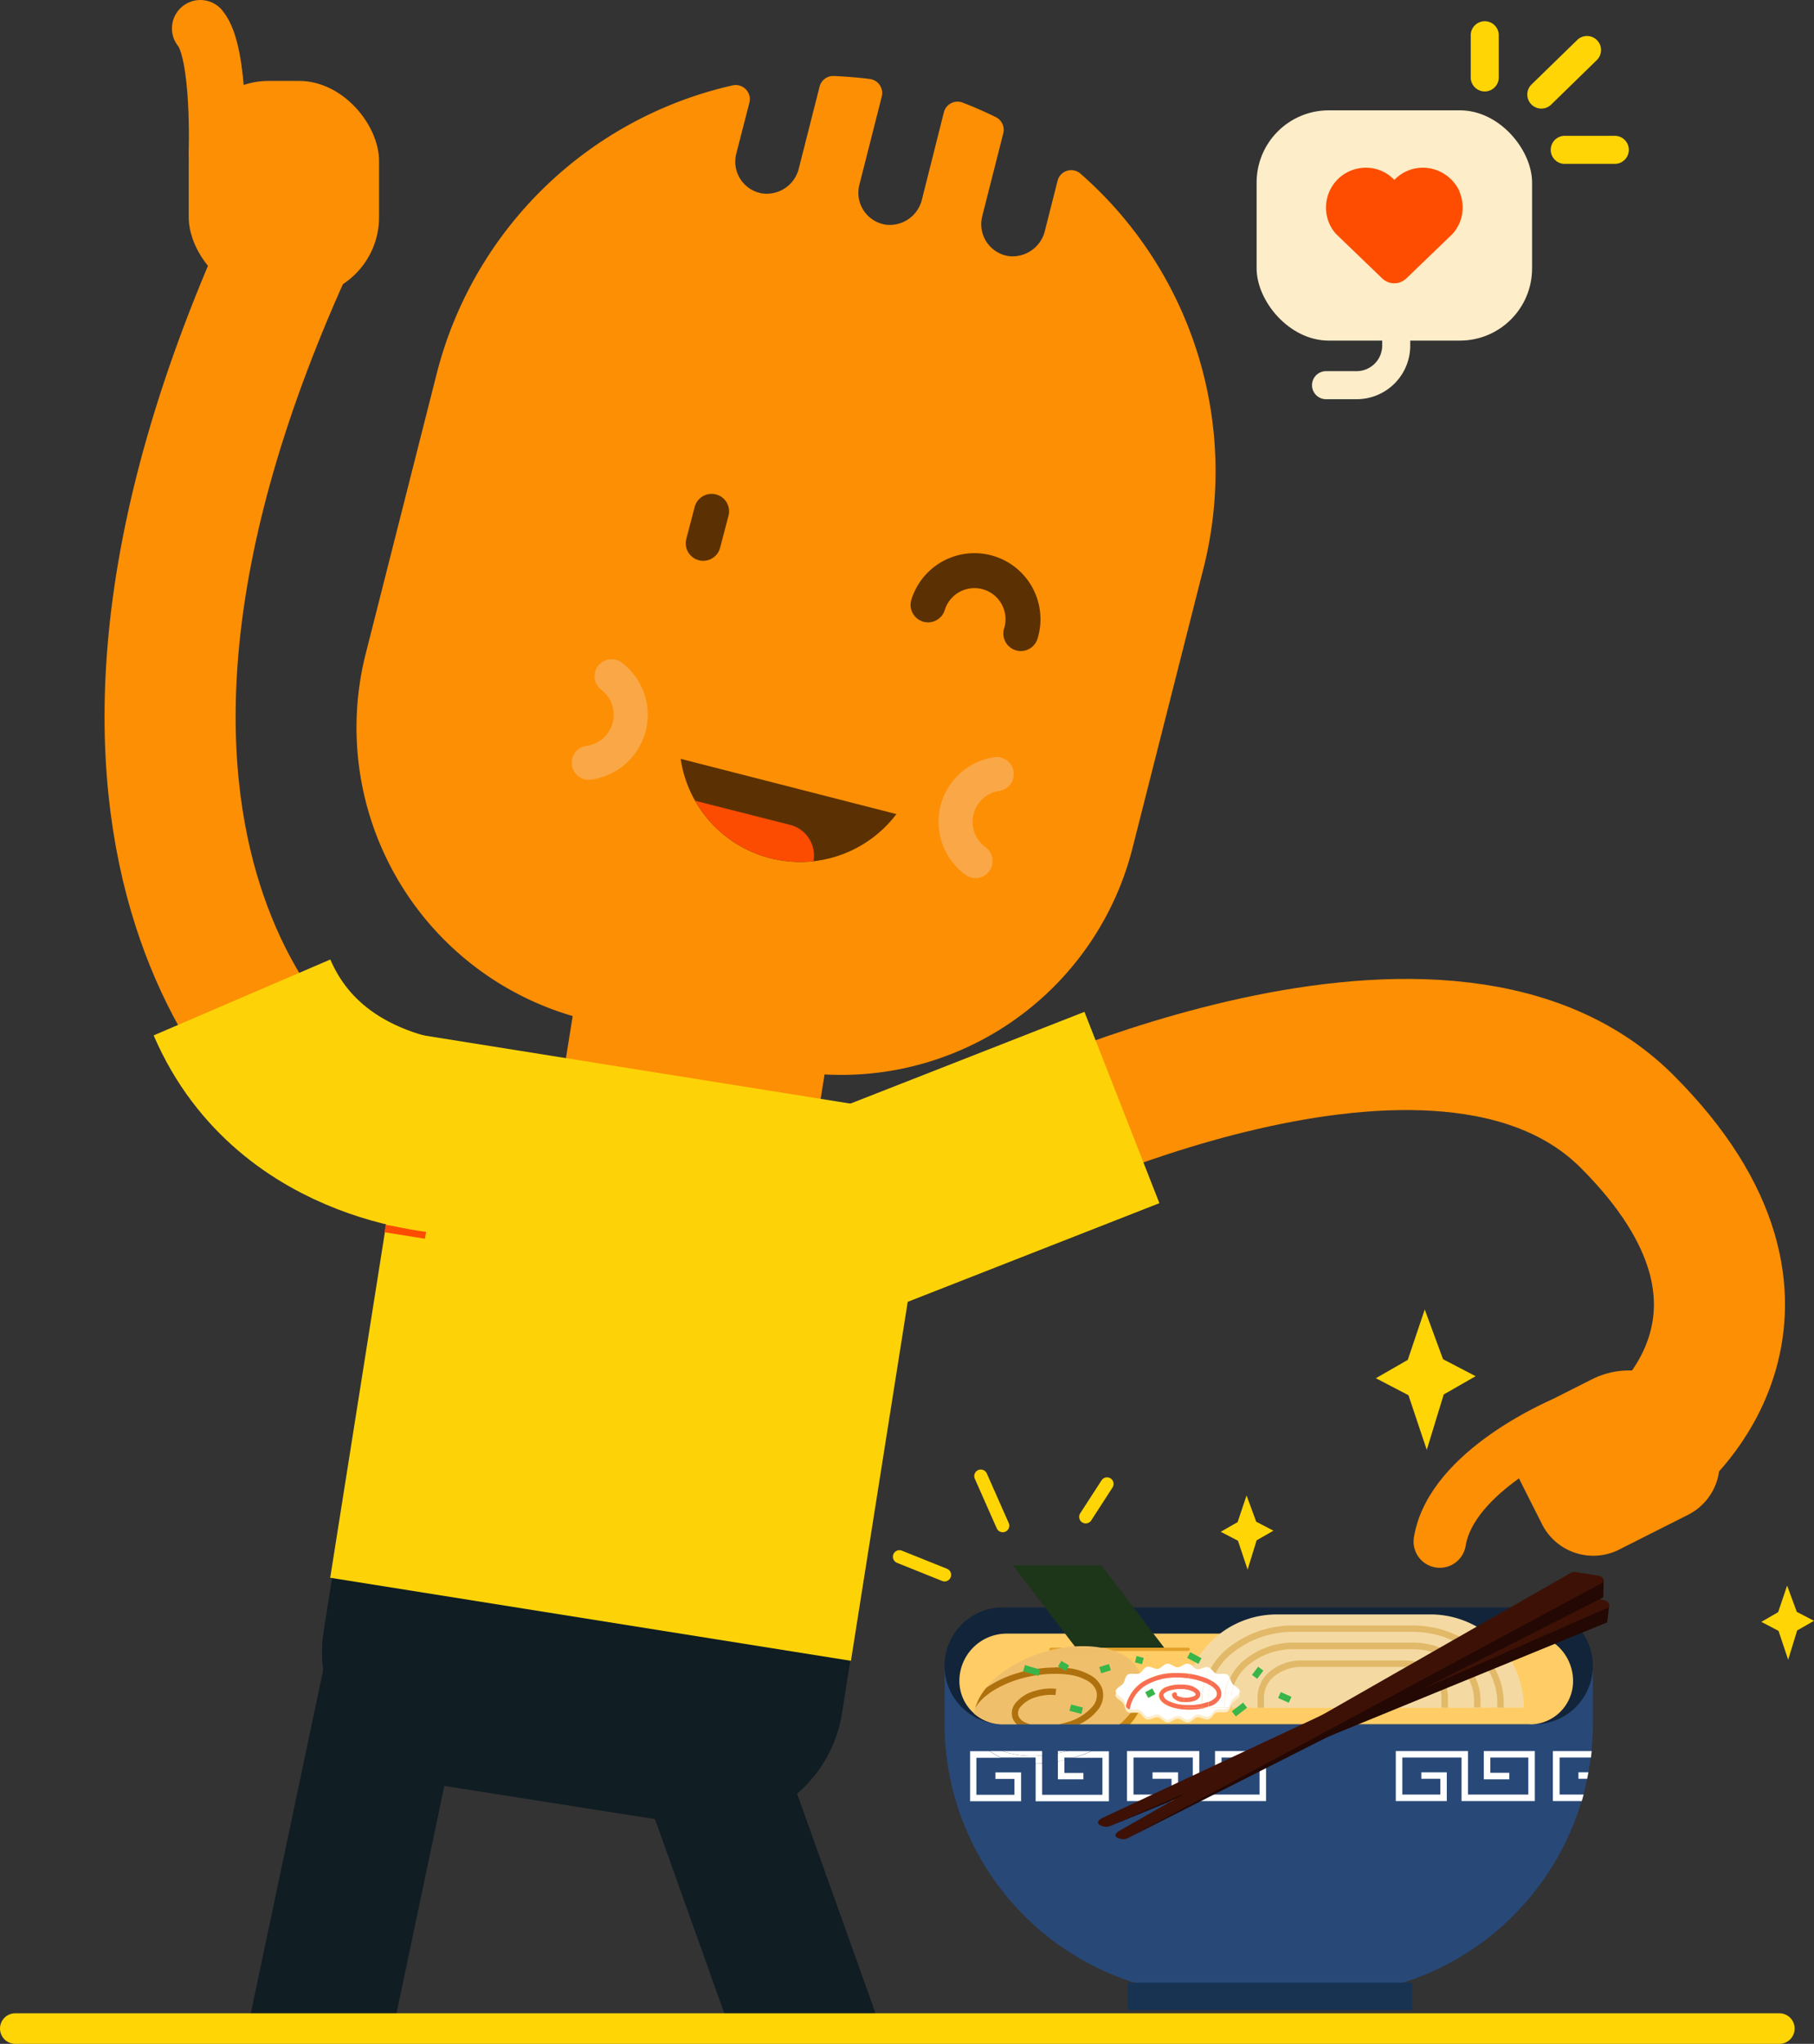 <?xml version="1.0" encoding="UTF-8" standalone="no"?>
<svg
   xmlns:dc="http://purl.org/dc/elements/1.1/"
   xmlns:cc="http://creativecommons.org/ns#"
   xmlns:rdf="http://www.w3.org/1999/02/22-rdf-syntax-ns#"
   xmlns:svg="http://www.w3.org/2000/svg"
   xmlns="http://www.w3.org/2000/svg"
   xmlns:sodipodi="http://sodipodi.sourceforge.net/DTD/sodipodi-0.dtd"
   xmlns:inkscape="http://www.inkscape.org/namespaces/inkscape"
   id="Layer_1"
   data-name="Layer 1"
   viewBox="0 0 415.14 467.58"
   version="1.1"
   sodipodi:docname="suggest-restaurant-illustration.svg"
   inkscape:version="1.0.2 (e86c870879, 2021-01-15)">
  <rect x="0" y="0" width="415.14" height="467.58" fill="#333333" stroke="none"/>
  <sodipodi:namedview
     pagecolor="#ffffff"
     bordercolor="#666666"
     borderopacity="1"
     objecttolerance="10"
     gridtolerance="10"
     guidetolerance="10"
     inkscape:pageopacity="0"
     inkscape:pageshadow="2"
     inkscape:window-width="1920"
     inkscape:window-height="1013"
     id="namedview1512"
     showgrid="false"
     inkscape:zoom="1.5174171"
     inkscape:cx="204.855"
     inkscape:cy="235.455"
     inkscape:window-x="0"
     inkscape:window-y="33"
     inkscape:window-maximized="1"
     inkscape:current-layer="Layer_1" />
  <defs
     id="defs1319">
    <style
       id="style1314">.cls-1,.cls-2,.cls-28,.cls-29,.cls-30,.cls-33,.cls-34,.cls-9{fill:none;}.cls-2,.cls-28,.cls-30{stroke:#fd8f04;}.cls-2,.cls-28,.cls-29,.cls-30,.cls-33,.cls-34,.cls-9{stroke-miterlimit:10;}.cls-2{stroke-width:30px;}.cls-3{fill:#101d23;}.cls-4{fill:#fd8f04;}.cls-5{fill:#fdd307;}.cls-6{fill:#faa747;}.cls-7{fill:#5b3103;}.cls-8{fill:#fc4c01;}.cls-9{stroke:#5b3103;stroke-width:8px;}.cls-28,.cls-30,.cls-33,.cls-34,.cls-9{stroke-linecap:round;}.cls-10{fill:#284877;}.cls-11{fill:#fff;}.cls-12{fill:#12243a;}.cls-13{fill:#fc6;}.cls-14{fill:#f4daa2;}.cls-15{fill:#e2b969;}.cls-16{fill:#1d3519;}.cls-17{fill:#e5a128;}.cls-18{clip-path:url(#clip-path);}.cls-19{fill:#c98712;}.cls-20{fill:#efbf6c;}.cls-21{fill:#af710e;}.cls-22{fill:#fdedc8;}.cls-23{fill:#f96e53;}.cls-24{fill:#183251;}.cls-25{fill:#39b54a;}.cls-26{fill:#230803;}.cls-27{fill:#3d1106;}.cls-28{stroke-width:12px;}.cls-29{stroke:#fdd307;stroke-width:44px;}.cls-30{stroke-width:13px;}.cls-31{fill:#fe4c00;}.cls-32{fill:#ffd505;}.cls-33,.cls-34{stroke:#ffd505;}.cls-33{stroke-width:7px;}.cls-34{stroke-width:3px;}</style>
    <clipPath
       id="clip-path">
      <polyline
         class="cls-1"
         points="288.88 411.96 349.73 411.96 349.73 438.89 288.88 438.89 288.88 411.96"
         id="polyline1316" />
    </clipPath>
  </defs>
  <title
     id="title1321">Suggest_Restaurant_illo</title>
  <path
     class="cls-2"
     d="m 73.78,251.91 c 0,0 -73.78,-53.2 -6.65,-198.19"
     id="path1323" />
  <path
     class="cls-2"
     d="m 228.74,263.22 c 0,0 100.43,-49.88 143.66,-6.62 43.23,43.26 6.65,73.16 6.65,73.16"
     id="path1325" />
  <path
     class="cls-3"
     d="m 84.42,307.543 118.634,18.705 -10.352,65.659 a 30.63,30.63 0 0 1 -35.027,25.486 L 99.554,408.228 A 30.63,30.63 0 0 1 74.068,373.202 Z"
     id="path1327" />
  <rect
     class="cls-4"
     x="-232.378"
     y="166.1"
     width="37.47"
     height="59.03"
     transform="rotate(-80.92)"
     id="rect1329" />
  <path
     class="cls-4"
     d="m 242,41.47 -2.87,11.32 a 7.61,7.61 0 0 1 -8.29,5.8 7.38,7.38 0 0 1 -6.06,-9.09 l 4.82,-19 A 3.23,3.23 0 0 0 228,26.85 c -2.46,-1.22 -5,-2.34 -7.61,-3.34 A 3.23,3.23 0 0 0 216,25.72 l -5,19.88 a 7.58,7.58 0 0 1 -8.28,5.8 7.37,7.37 0 0 1 -6.06,-9.08 l 5.14,-20.25 a 3.25,3.25 0 0 0 -2.75,-4 q -4.15,-0.52 -8.28,-0.68 a 3.21,3.21 0 0 0 -3.21,2.44 l -4.73,18.64 a 7.58,7.58 0 0 1 -8.28,5.8 7.36,7.36 0 0 1 -6.06,-9.08 l 3,-11.66 a 3.24,3.24 0 0 0 -3.83,-4 90.48,90.48 0 0 0 -67.73,66 l -16.23,64 a 68.77,68.77 0 0 0 49.75,83.57 l 42.16,10.7 a 68.76,68.76 0 0 0 83.56,-49.75 L 275.4,130.1 A 90.46,90.46 0 0 0 247.33,39.78 3.22,3.22 0 0 0 242,41.47 Z"
     id="path1331" />
  <path
     class="cls-5"
     d="m 194.74,379.95 -119.17,-19 19.68,-124.35 101.32,16.19 c 9.86,1.57 16.83,9.29 15.56,17.24 z"
     id="path1333" />
  <path
     class="cls-6"
     d="m 135.46,178.33 a 15,15 0 0 0 12.32,-11.12 c 0.11,-0.45 0.2,-0.89 0.27,-1.34 a 14.82,14.82 0 0 0 -0.92,-8 15.09,15.09 0 0 0 -4.81,-6.27 3.901,3.901 0 1 0 -4.71,6.22 7.15,7.15 0 0 1 2.3,3 7.06,7.06 0 0 1 0.45,3.82 c 0,0.22 -0.08,0.43 -0.14,0.65 a 7.05,7.05 0 0 1 -2.18,3.59 7.29,7.29 0 0 1 -3.72,1.74 3.9,3.9 0 1 0 1.14,7.71 z"
     id="path1335" />
  <path
     class="cls-6"
     d="m 225.45,193.74 a 7.2,7.2 0 0 1 -2.33,-3 7,7 0 0 1 -0.45,-3.83 c 0,-0.22 0.08,-0.43 0.13,-0.65 a 7.16,7.16 0 0 1 5.86,-5.32 3.9,3.9 0 1 0 -1.18,-7.71 15,15 0 0 0 -12.24,11.11 c -0.11,0.45 -0.2,0.89 -0.27,1.34 a 15,15 0 0 0 5.8,14.31 3.9,3.9 0 1 0 4.68,-6.23 z"
     id="path1337" />
  <path
     class="cls-7"
     d="M 205.15,186.24 A 27.64,27.64 0 0 1 155.77,173.6 Z"
     id="path1339" />
  <path
     class="cls-8"
     d="m 180.83,188.71 -21.74,-5.52 a 27.58,27.58 0 0 0 27.09,13.82 7.27,7.27 0 0 0 -5.35,-8.3 z"
     id="path1341" />
  <polyline
     class="cls-8"
     points="153.99 317.31 163.25 318.79 163.53 317.07 154.26 315.59"
     id="polyline1343"
     transform="translate(-66,-35.4)" />
  <line
     class="cls-9"
     x1="162.85"
     y1="116.98"
     x2="160.93"
     y2="124.3"
     id="line1345" />
  <path
     class="cls-9"
     d="m 212.39,138.38 a 11.11,11.11 0 0 1 21.23,6.56"
     id="path1347" />
  <rect
     class="cls-5"
     x="73.333"
     y="306.08"
     width="73.27"
     height="47.01"
     transform="rotate(-21.4)"
     id="rect1349" />
  <path
     class="cls-10"
     d="m 302.31,456.48 h -23.93 a 62.22,62.22 0 0 1 -62.22,-62.22 v -11.9 h 148.38 v 11.9 a 62.23,62.23 0 0 1 -62.23,62.22"
     id="path1351" />
  <path
     class="cls-11"
     d="m 243.59,402.65 c -0.5,0.12 -1,0.22 -1.49,0.31 v 4.1 h 5.84 v -1.46 h -4.35 v -2.92 m -17,-2.05 H 222 v 11.44 h 11.68 v -6.59 h -5.88 v 1.49 h 4.35 v 3.63 h -8.7 v -8.47 h 5.66 a 11.44,11.44 0 0 1 -2.53,-1.48 m 27.2,0 h -4 a 35.66,35.66 0 0 1 -3.69,1.37 l -0.37,0.11 h 6.57 v 8.47 H 238.5 v -7.13 c -0.51,0 -1,0.06 -1.49,0.06 v 8.56 h 16.77 V 400.6"
     id="path1353" />
  <polyline
     class="cls-11"
     points="355.74 436 344.06 436 344.06 442.46 349.9 442.46 349.9 440.97 345.55 440.97 345.55 437.48 354.25 437.48 354.25 445.95 340.46 445.95 340.46 436 323.92 436 323.92 447.44 335.6 447.44 335.6 440.86 329.76 440.86 329.76 442.34 334.11 442.34 334.11 445.95 325.41 445.95 325.41 437.48 338.97 437.48 338.97 447.44 355.74 447.44 355.74 436"
     id="polyline1355"
     transform="translate(-66,-35.4)" />
  <polyline
     class="cls-11"
     points="417.25 436 405.57 436 405.57 442.46 411.41 442.46 411.41 440.97 407.06 440.97 407.06 437.48 415.76 437.48 415.76 445.95 401.96 445.95 401.96 436 385.43 436 385.43 447.44 397.1 447.44 397.1 440.86 391.27 440.86 391.27 442.34 395.62 442.34 395.62 445.95 386.92 445.95 386.92 437.48 400.48 437.48 400.48 447.44 417.25 447.44 417.25 436"
     id="polyline1357"
     transform="translate(-66,-35.4)" />
  <path
     class="cls-11"
     d="m 363.53,405.45 h -2.3 v 1.49 h 2 c 0.1,-0.49 0.2,-1 0.29,-1.49 m 0.69,-4.85 h -8.83 v 11.44 H 362 c 0.15,-0.5 0.29,-1 0.42,-1.49 h -5.5 v -8.47 h 7.17 c 0.06,-0.49 0.12,-1 0.17,-1.48"
     id="path1359" />
  <path
     class="cls-12"
     d="M 351.16,394.46 H 229.53 a 13.37,13.37 0 1 1 0,-26.74 h 121.63 a 13.37,13.37 0 1 1 0,26.74"
     id="path1361" />
  <path
     class="cls-13"
     d="M 350.13,394.46 H 229.46 a 9.9,9.9 0 0 1 -9.9,-9.9 10.83,10.83 0 0 1 10.83,-10.83 H 349.2 a 10.83,10.83 0 0 1 10.8,10.87 9.9,9.9 0 0 1 -9.9,9.9"
     id="path1363" />
  <path
     class="cls-14"
     d="m 348.72,390.67 h -77.87 a 21.33,21.33 0 0 1 21.33,-21.33 h 35.2 a 21.33,21.33 0 0 1 21.34,21.33"
     id="path1365" />
  <path
     class="cls-15"
     d="m 276.52,390.67 v -1.49 a 14.45,14.45 0 0 1 5.69,-11.16 22.19,22.19 0 0 1 14,-4.69 H 323 a 22.17,22.17 0 0 1 13.95,4.69 14.46,14.46 0 0 1 5.7,11.16 v 1.49 h 1.48 v -1.49 a 15.94,15.94 0 0 0 -6.24,-12.31 23.59,23.59 0 0 0 -14.89,-5 h -26.84 a 23.61,23.61 0 0 0 -14.89,5 15.94,15.94 0 0 0 -6.27,12.31 v 1.49 h 1.49"
     id="path1367" />
  <path
     class="cls-14"
     d="m 281.05,390.67 v -1.92 c 0,-6.73 6.7,-12.19 15,-12.19 h 27.1 c 8.27,0 15,5.46 15,12.19 v 1.92 h -57.1"
     id="path1369" />
  <path
     class="cls-15"
     d="m 281.79,390.67 v -1.92 a 10.43,10.43 0 0 1 4.12,-8 16,16 0 0 1 10.09,-3.45 h 27.1 a 16.08,16.08 0 0 1 10.12,3.41 10.42,10.42 0 0 1 4.11,8 v 1.92 h 1.49 v -1.92 a 11.89,11.89 0 0 0 -4.67,-9.2 17.51,17.51 0 0 0 -11.05,-3.73 H 296 a 17.53,17.53 0 0 0 -11,3.82 11.88,11.88 0 0 0 -4.66,9.2 v 1.92 h 1.48"
     id="path1371" />
  <path
     class="cls-15"
     d="m 289.27,390.67 v -2.46 a 6.2,6.2 0 0 1 2.46,-4.8 9.71,9.71 0 0 1 6.13,-2.06 h 23.43 a 9.71,9.71 0 0 1 6.13,2.06 6.2,6.2 0 0 1 2.46,4.8 v 2.46 h 1.49 v -2.46 a 7.7,7.7 0 0 0 -3,-5.95 11.21,11.21 0 0 0 -7.07,-2.39 h -23.44 a 11.21,11.21 0 0 0 -7.07,2.39 7.7,7.7 0 0 0 -3,5.95 v 2.46 z"
     id="path1373" />
  <polyline
     class="cls-16"
     points="332.71 412.72 312.49 412.72 297.83 393.51 318.05 393.51 332.71 412.72"
     id="polyline1375"
     transform="translate(-66,-35.4)" />
  <polyline
     class="cls-17"
     points="306.4 413.1 338.03 413.1 338.4 412.72 338.03 412.35 306.4 412.35 306.02 412.72 306.4 413.1"
     id="polyline1377"
     transform="translate(-66,-35.4)" />
  <g
     class="cls-18"
     clip-path="url(#clip-path)"
     id="g1439"
     transform="translate(-66,-35.4)">
    <path
       class="cls-10"
       d="m 303,437.48 h -7.9 a 19.2,19.2 0 0 0 7.56,1.41 H 303 v -1.4 m 8.71,0 h -2.13 v 0.57 q 1.07,-0.24 2.13,-0.57 m -3.62,-1 a 31.1,31.1 0 0 1 -3.6,0.5 v 1.83 a 29.08,29.08 0 0 0 3.6,-0.46 v -1.87 m -18.67,-5.49 0.19,0.72 a 8.62,8.62 0 0 0 3,4.26 h 2.78 c -2.86,-1 -5,-2.71 -5.94,-5 m 35.21,-1.16 h -2.42 a 29.7,29.7 0 0 1 -10.66,5.75 l -1.32,0.39 h 5.55 a 25.48,25.48 0 0 0 8.85,-6.14"
       id="path1379" />
    <path
       class="cls-11"
       d="m 295.36,436 h -2.78 a 11.44,11.44 0 0 0 2.53,1.48 H 303 v 1.4 c 0.49,0 1,0 1.49,-0.06 V 437 q -1.12,0.09 -2.19,0.09 a 21,21 0 0 1 -6.95,-1.08 m 20.42,0 h -5.55 c -0.72,0.19 -1.42,0.35 -2.13,0.49 v 1.87 c 0.49,-0.09 1,-0.19 1.49,-0.31 v -0.57 h 2.13 l 0.37,-0.11 a 35.66,35.66 0 0 0 3.69,-1.37"
       id="path1381" />
    <path
       class="cls-10"
       d="m 288.88,428.09 v 0.26 a 7.19,7.19 0 0 0 0.32,2 l 0.23,0.62 c 0.95,2.27 3.08,4 5.94,5 h 9.14 v 1 a 31.1,31.1 0 0 0 3.6,-0.5 V 436 h 2.13 l 1.32,-0.39 a 29.7,29.7 0 0 0 10.66,-5.75 H 313 a 18,18 0 0 1 -2.36,0.91 19.58,19.58 0 0 1 -5.76,0.89 16.61,16.61 0 0 1 -1.87,-0.1 8.76,8.76 0 0 1 -3.46,-1.06 5.2,5.2 0 0 1 -0.86,-0.64 h -3.23 -0.54 a 13.18,13.18 0 0 1 -6,-1.75"
       id="path1383" />
    <path
       class="cls-11"
       d="m 304.5,436 h -9.14 a 21,21 0 0 0 6.95,1.08 q 1.06,0 2.19,-0.09 v -1 m 5.73,0 h -2.13 v 0.49 c 0.71,-0.14 1.41,-0.3 2.13,-0.49"
       id="path1385" />
    <path
       class="cls-12"
       d="m 288.93,427.4 -0.05,0.69 a 13.18,13.18 0 0 0 6,1.75 9.82,9.82 0 0 1 -6,-2.44"
       id="path1387" />
    <path
       class="cls-10"
       d="m 308.38,429.86 h -6.62 a 10.62,10.62 0 0 0 1.42,0.26 13.46,13.46 0 0 0 1.69,0.1 18.1,18.1 0 0 0 3.51,-0.36"
       id="path1389" />
    <path
       class="cls-10"
       d="m 313,429.86 h -4.62 a 18.1,18.1 0 0 1 -3.51,0.36 13.46,13.46 0 0 1 -1.69,-0.1 10.62,10.62 0 0 1 -1.42,-0.26 h -3.07 a 5.2,5.2 0 0 0 0.86,0.64 8.76,8.76 0 0 0 3.46,1.06 16.61,16.61 0 0 0 1.87,0.1 19.58,19.58 0 0 0 5.76,-0.89 18,18 0 0 0 2.36,-0.91"
       id="path1391" />
    <path
       class="cls-19"
       d="m 326,427.16 h -0.64 l -0.62,0.05 v 0 a 19.73,19.73 0 0 1 -2.51,2.61 h 2.42 a 14.78,14.78 0 0 0 1.88,-2.65 h -0.49"
       id="path1393" />
    <path
       class="cls-20"
       d="m 312,412 c -0.9,0.06 -1.83,0.17 -2.76,0.32 h 3 L 312,412"
       id="path1395" />
    <path
       class="cls-20"
       d="m 308.39,429.86 v 0 m 13.82,0 v 0 m -27.29,0 h 0.54 -0.54"
       id="path1397" />
    <path
       class="cls-20"
       d="m 288.93,427.4 v 0 a 9.82,9.82 0 0 0 6,2.44 H 295 a 9.85,9.85 0 0 1 -6.1,-2.45"
       id="path1399" />
    <path
       class="cls-20"
       d="m 306.14,413 c -0.49,0.13 -1,0.27 -1.5,0.43 -8.78,2.73 -15.07,8.54 -15.71,14 a 9.85,9.85 0 0 0 6.1,2.45 h 3.66 a 3.49,3.49 0 0 1 -1,-1.55 3.67,3.67 0 0 1 0.73,-3.3 8.57,8.57 0 0 1 4.34,-2.75 12.79,12.79 0 0 1 3.76,-0.58 9.87,9.87 0 0 1 1.22,0.07 l -0.16,1.44 a 9.28,9.28 0 0 0 -1.06,-0.06 11.3,11.3 0 0 0 -3.33,0.51 7.21,7.21 0 0 0 -3.61,2.23 2.2,2.2 0 0 0 -0.51,2 2.61,2.61 0 0 0 1.23,1.38 6.15,6.15 0 0 0 1.47,0.6 h 6.63 a 18,18 0 0 0 1.82,-0.47 11.65,11.65 0 0 0 5.84,-3.62 3.88,3.88 0 0 0 0.85,-3.51 4.37,4.37 0 0 0 -2.09,-2.37 11.77,11.77 0 0 0 -4.67,-1.41 24.16,24.16 0 0 0 -2.7,-0.15 29,29 0 0 0 -8.46,1.3 c -4.07,1.26 -7.55,3.37 -9.34,5.81 l -0.44,0.68 a 12.66,12.66 0 0 1 2.51,-4.59 24.52,24.52 0 0 1 6.84,-3.28 30.44,30.44 0 0 1 8.88,-1.37 27.45,27.45 0 0 1 2.87,0.16 13.11,13.11 0 0 1 5.25,1.61 5.85,5.85 0 0 1 2.74,3.19 5.32,5.32 0 0 1 -1.08,4.79 11.11,11.11 0 0 1 -4.21,3.23 h 9.21 a 19.73,19.73 0 0 0 2.51,-2.61 l -0.58,-0.14 c -0.73,-0.44 -0.73,-1.64 -1.18,-2.15 -0.45,-0.51 -1.68,-1 -1.68,-1.78 l 0.12,-0.39 -0.12,-0.4 c 0,-0.73 1.14,-1.13 1.69,-1.78 0.55,-0.65 0.44,-1.71 1.17,-2.15 l 0.62,-0.13 h 0.62 l 0.64,0.05 0.61,-0.1 0.22,-0.12 c -0.9,-2.32 -3,-4.06 -5.88,-5.11 H 306.4 l -0.26,-0.09"
       id="path1401" />
    <path
       class="cls-20"
       d="m 313.89,412 c -0.64,0 -1.28,0 -1.93,0.07 l 0.24,0.32 h 6 A 23,23 0 0 0 313.86,412"
       id="path1403" />
    <path
       class="cls-20"
       d="m 318.23,412.35 h -9 c -1,0.16 -2,0.38 -3.06,0.65 l 0.26,0.09 H 321 a 17.15,17.15 0 0 0 -2.74,-0.74"
       id="path1405" />
    <path
       class="cls-21"
       d="m 307.43,416.88 a 30.44,30.44 0 0 0 -8.88,1.37 24.52,24.52 0 0 0 -6.84,3.28 12.66,12.66 0 0 0 -2.51,4.59 l 0.44,-0.68 c 1.79,-2.44 5.27,-4.55 9.34,-5.81 a 29,29 0 0 1 8.46,-1.3 24.16,24.16 0 0 1 2.7,0.15 11.77,11.77 0 0 1 4.67,1.41 4.37,4.37 0 0 1 2.09,2.37 3.88,3.88 0 0 1 -0.85,3.51 11.65,11.65 0 0 1 -5.84,3.62 18,18 0 0 1 -1.82,0.47 H 313 a 11.11,11.11 0 0 0 4.21,-3.23 5.32,5.32 0 0 0 1.08,-4.79 5.85,5.85 0 0 0 -2.74,-3.19 13.11,13.11 0 0 0 -5.25,-1.65 27.45,27.45 0 0 0 -2.87,-0.16"
       id="path1407" />
    <path
       class="cls-21"
       d="m 306.51,421.68 a 12.79,12.79 0 0 0 -3.76,0.58 8.57,8.57 0 0 0 -4.34,2.75 3.67,3.67 0 0 0 -0.73,3.3 3.49,3.49 0 0 0 1,1.55 h 3.07 a 6.15,6.15 0 0 1 -1.47,-0.6 2.61,2.61 0 0 1 -1.23,-1.38 2.2,2.2 0 0 1 0.51,-2 7.21,7.21 0 0 1 3.61,-2.23 11.3,11.3 0 0 1 3.33,-0.51 9.28,9.28 0 0 1 1.06,0.06 l 0.16,-1.44 a 9.87,9.87 0 0 0 -1.22,-0.07"
       id="path1409" />
    <path
       class="cls-22"
       d="m 321.4,422.79 -0.12,0.39 c 0,0.73 1.13,1.13 1.68,1.78 0.55,0.65 0.45,1.71 1.18,2.15 l 0.58,0.14 v 0 l 0.62,-0.05 h 0.64 0.49 0.12 c 0.67,0.26 1.13,1.39 1.91,1.59 h 0.23 a 3,3 0 0 0 1,-0.25 3.06,3.06 0 0 1 1,-0.26 H 331 c 0.73,0.12 1.39,1.14 2.18,1.2 h 0.06 c 0.73,0 1.51,-0.86 2.28,-0.86 0.77,0 1.54,0.86 2.27,0.86 h 0.07 c 0.78,-0.06 1.44,-1.08 2.18,-1.2 h 0.18 a 3.12,3.12 0 0 1 1,0.26 3.06,3.06 0 0 0 1,0.25 h 0.23 c 0.79,-0.2 1.24,-1.33 1.91,-1.59 l 0.62,-0.09 h 0.64 l 0.61,0.05 0.62,-0.14 a 1.83,1.83 0 0 0 0.7,-1 h -0.41 l -0.29,0.25 -0.62,0.14 h -0.61 -0.64 l -0.62,0.09 c -0.67,0.26 -1.12,1.39 -1.91,1.59 h -0.23 a 3.06,3.06 0 0 1 -1,-0.25 3.12,3.12 0 0 0 -1,-0.26 H 340 c -0.74,0.12 -1.4,1.14 -2.18,1.2 h -0.07 c -0.73,0 -1.51,-0.86 -2.27,-0.86 -0.76,0 -1.55,0.86 -2.28,0.86 h -0.06 c -0.79,-0.06 -1.45,-1.08 -2.18,-1.2 h -0.18 a 3.06,3.06 0 0 0 -1,0.26 3.11,3.11 0 0 1 -1,0.25 h -0.23 c -0.78,-0.2 -1.24,-1.33 -1.91,-1.59 l -0.61,-0.09 h -0.64 -0.62 l -0.62,-0.14 v 0 c -0.72,-0.45 -0.73,-1.64 -1.17,-2.16 -0.44,-0.52 -1.26,-0.87 -1.56,-1.37"
       id="path1411" />
    <path
       class="cls-22"
       d="m 349.62,422.79 c -0.31,0.5 -1.13,0.86 -1.57,1.38 l -0.26,0.46 v 0.79 l 0.26,-0.46 c 0.54,-0.64 1.66,-1 1.68,-1.75 v 0 l -0.11,-0.37"
       id="path1413" />
    <path
       class="cls-22"
       d="m 347.79,424.63 a 5,5 0 0 1 -0.63,1.44 h 0.41 l 0.22,-0.65 v -0.79"
       id="path1415" />
    <path
       class="cls-11"
       d="m 336,421.78 a 7.85,7.85 0 0 0 -2.67,0.43 c -0.7,0.26 -1.09,0.63 -1.14,0.86 v 0.18 l 0.26,0.59 a 2.91,2.91 0 0 0 0.91,0.68 9.17,9.17 0 0 0 3.44,0.9 h 0.07 v -0.64 h -0.12 a 3.41,3.41 0 0 1 -2.26,-0.9 1.05,1.05 0 0 1 -0.28,-0.7 v -0.28 l 0.49,-0.36 h 0.14 a 0.49,0.49 0 0 1 0.34,0.61 v 0 0.06 l 0.28,0.21 a 3.7,3.7 0 0 0 1.3,0.33 H 337 c 0.07,-0.65 0.17,-1.28 0.29,-1.91 l -0.37,-0.05 h -0.86 v 0 m -0.74,-2.63 a 13.42,13.42 0 0 0 -7.1,1.77 8,8 0 0 0 -3.7,5.51 l -0.34,-0.11 0.62,0.14 h 0.62 0.64 l 0.61,0.09 c 0.67,0.26 1.13,1.39 1.91,1.59 h 0.23 a 3.11,3.11 0 0 0 1,-0.25 3.06,3.06 0 0 1 1,-0.26 H 331 c 0.73,0.12 1.39,1.14 2.18,1.2 h 0.06 c 0.73,0 1.51,-0.86 2.28,-0.86 0.77,0 1.54,0.86 2.27,0.86 h 0.07 c 0.78,-0.06 1.44,-1.08 2.18,-1.2 h 0.17 a 3.12,3.12 0 0 1 1,0.26 3.06,3.06 0 0 0 1,0.25 h 0.23 c 0.79,-0.2 1.24,-1.33 1.91,-1.59 l 0.62,-0.09 h 0.64 0.61 l 0.62,-0.14 0.29,-0.25 h -5.43 a 14.65,14.65 0 0 1 -3.58,0.42 q -0.7,0 -1.44,-0.06 c -2.29,-0.21 -4.12,-0.88 -5,-1.93 a 2,2 0 0 1 -0.5,-1.25 l 0.07,-0.47 a 2.67,2.67 0 0 1 1.75,-1.52 8.77,8.77 0 0 1 3,-0.49 c 0.31,0 0.63,0 0.94,0 l 0.52,0.06 c 0.13,-0.53 0.28,-1 0.45,-1.55 l -0.95,-0.1 c -0.57,-0.05 -1.14,-0.07 -1.7,-0.07 v 0 m 2.5,-3.14 c -0.73,0 -1.51,0.86 -2.27,0.86 -0.76,0 -1.49,-0.84 -2.26,-0.84 h -0.06 c -0.79,0.06 -1.45,1.09 -2.18,1.2 h -0.18 a 3.06,3.06 0 0 1 -1,-0.26 3.39,3.39 0 0 0 -1,-0.25 h -0.23 c -0.7,0.17 -1.13,1.08 -1.69,1.46 l -0.22,0.12 -0.61,0.1 -0.64,-0.05 h -0.62 l -0.62,0.13 c -0.73,0.44 -0.73,1.64 -1.17,2.15 -0.44,0.51 -1.69,1.05 -1.69,1.78 l 0.12,0.4 c 0.3,0.5 1.12,0.85 1.56,1.37 0.44,0.52 0.45,1.71 1.17,2.16 a 1.43,1.43 0 0 1 -0.51,-0.65 8.94,8.94 0 0 1 4,-5.61 14.4,14.4 0 0 1 7.64,-1.92 c 0.59,0 1.19,0 1.78,0.07 l 1.22,0.14 c 0.22,-0.58 0.47,-1.14 0.74,-1.7 A 2.38,2.38 0 0 0 337.86,416 h -0.07"
       id="path1417" />
    <path
       class="cls-11"
       d="m 337.26,421.86 c -0.12,0.63 -0.22,1.26 -0.29,1.91 h 0.42 a 4.8,4.8 0 0 0 1.65,-0.26 c 0.43,-0.15 0.62,-0.38 0.62,-0.43 V 423 l -0.12,-0.26 a 1.76,1.76 0 0 0 -0.53,-0.39 5.12,5.12 0 0 0 -1.76,-0.51 M 343,421 a 12.73,12.73 0 0 0 -0.51,3.6 v 0.18 c 1.09,-0.42 1.75,-1 1.88,-1.5 l 0.05,-0.37 a 1.69,1.69 0 0 0 -0.47,-1.1 4.14,4.14 0 0 0 -1,-0.81 m -5.09,-1.66 c -0.17,0.51 -0.32,1 -0.45,1.55 a 4.61,4.61 0 0 1 2.83,1.24 1.42,1.42 0 0 1 0.36,0.91 l -0.05,0.35 a 1.86,1.86 0 0 1 -1.23,1.1 5.89,5.89 0 0 1 -2,0.32 h -0.5 v 0.64 c 0.43,0 0.87,0.06 1.29,0.06 v 0 a 14.15,14.15 0 0 0 2.86,-0.28 v -0.62 a 14.68,14.68 0 0 1 0.65,-4.3 15,15 0 0 0 -3.74,-1 m 6.23,-1.11 a 14.34,14.34 0 0 0 -0.82,1.78 5.61,5.61 0 0 1 1.4,1.14 2.68,2.68 0 0 1 0.71,1.76 l -0.09,0.65 a 3.91,3.91 0 0 1 -2.56,2.2 l -0.29,0.1 v 0.23 h 3.79 v -1.92 a 10.94,10.94 0 0 1 1.16,-4.9 1.59,1.59 0 0 0 -0.6,-0.79 l -0.62,-0.13 h -0.61 l -0.64,0.05 -0.61,-0.1 -0.22,-0.11 M 339,416.65 c -0.27,0.56 -0.52,1.12 -0.74,1.7 a 16.21,16.21 0 0 1 3.73,1 15.08,15.08 0 0 1 1.07,-2.22 l -0.62,-0.36 h -0.23 a 3.33,3.33 0 0 0 -1,0.25 3.12,3.12 0 0 1 -1,0.26 H 340 a 2.35,2.35 0 0 1 -1,-0.56"
       id="path1419" />
    <path
       class="cls-11"
       d="m 342.52,426.07 v 0 m 0,-0.23 c -0.26,0.09 -0.52,0.16 -0.79,0.23 h 0.79 v -0.23 m -0.84,-5.56 a 14.68,14.68 0 0 0 -0.65,4.3 v 0.62 a 10,10 0 0 0 1.42,-0.41 h 0.07 v -0.18 A 12.73,12.73 0 0 1 343,421 l -0.55,-0.33 c -0.25,-0.13 -0.51,-0.25 -0.8,-0.37 m 1.41,-3.18 a 15.08,15.08 0 0 0 -1.07,2.22 8.69,8.69 0 0 1 1.33,0.67 14.34,14.34 0 0 1 0.82,-1.78 12.74,12.74 0 0 1 -1.08,-1.11"
       id="path1421" />
    <path
       class="cls-11"
       d="m 348.37,420.93 a 9.22,9.22 0 0 0 -0.58,3.22 v 0.48 l 0.26,-0.46 c 0.44,-0.52 1.26,-0.88 1.57,-1.38 l 0.11,-0.37 v -0.05 c 0,-0.6 -0.79,-1 -1.36,-1.44"
       id="path1423" />
    <path
       class="cls-11"
       d="m 347.47,419.25 a 10.94,10.94 0 0 0 -1.16,4.9 v 1.92 h 0.85 a 5,5 0 0 0 0.63,-1.44 v -0.48 a 9.22,9.22 0 0 1 0.58,-3.22 l -0.32,-0.31 a 5.88,5.88 0 0 1 -0.58,-1.37"
       id="path1425" />
    <polyline
       class="cls-23"
       points="335.24 423.17 335.2 423.17 335.24 423.18 335.24 423.17"
       id="polyline1427" />
    <polyline
       class="cls-23"
       points="335.24 423.17 335.24 423.17 335.24 423.18 335.24 423.17"
       id="polyline1429" />
    <polyline
       class="cls-23"
       points="335.24 423.16 335.21 423.17 335.24 423.17 335.24 423.17 335.24 423.16"
       id="polyline1431" />
    <path
       class="cls-23"
       d="m 334.76,422.53 -0.49,0.36 v 0.28 a 1.05,1.05 0 0 0 0.28,0.7 3.41,3.41 0 0 0 2.26,0.9 h 0.12 c 0,-0.34 0,-0.68 0.08,-1 h -0.11 a 3.7,3.7 0 0 1 -1.3,-0.33 l -0.28,-0.21 v -0.06 0 a 0.49,0.49 0 0 0 -0.34,-0.61 h -0.14 m 1.27,-1.76 a 8.77,8.77 0 0 0 -3,0.49 2.67,2.67 0 0 0 -1.75,1.52 l -0.07,0.47 a 2,2 0 0 0 0.5,1.25 c 0.92,1.05 2.75,1.72 5,1.93 q 0.74,0.06 1.44,0.06 a 14.65,14.65 0 0 0 3.58,-0.42 h -4.88 v -0.65 h -0.07 a 9.17,9.17 0 0 1 -3.44,-0.9 2.91,2.91 0 0 1 -0.91,-0.68 l -0.26,-0.59 v -0.18 c 0.05,-0.23 0.44,-0.6 1.14,-0.86 a 7.85,7.85 0 0 1 2.67,-0.43 v 0 h 0.86 l 0.37,0.05 c 0.07,-0.34 0.14,-0.67 0.23,-1 L 337,420.8 c -0.31,0 -0.63,0 -0.94,0 m -0.74,-2.63 a 14.4,14.4 0 0 0 -7.64,1.92 8.94,8.94 0 0 0 -4,5.61 1.43,1.43 0 0 0 0.51,0.65 v 0 l 0.34,0.11 a 8,8 0 0 1 3.7,-5.51 13.42,13.42 0 0 1 7.1,-1.77 v 0 c 0.56,0 1.13,0 1.7,0.07 l 0.95,0.1 c 0.1,-0.32 0.22,-0.65 0.35,-1 l -1.22,-0.14 c -0.59,0 -1.19,-0.07 -1.78,-0.07"
       id="path1433" />
    <path
       class="cls-23"
       d="m 341,425.2 a 14.15,14.15 0 0 1 -2.86,0.28 v 0 c -0.42,0 -0.86,0 -1.29,-0.06 v 0.65 H 341 v -0.87 m -3.54,-4.33 c -0.09,0.32 -0.16,0.65 -0.23,1 a 5.12,5.12 0 0 1 1.76,0.51 1.76,1.76 0 0 1 0.53,0.39 l 0.12,0.26 v 0.07 c 0,0.05 -0.19,0.28 -0.62,0.43 a 4.8,4.8 0 0 1 -1.65,0.26 H 337 c 0,0.33 -0.07,0.67 -0.08,1 h 0.5 a 5.89,5.89 0 0 0 2,-0.32 1.86,1.86 0 0 0 1.23,-1.1 l 0.05,-0.35 a 1.42,1.42 0 0 0 -0.36,-0.91 4.61,4.61 0 0 0 -2.83,-1.24 m 5.86,-0.88 c -0.12,0.32 -0.23,0.65 -0.32,1 a 4.14,4.14 0 0 1 1,0.81 1.69,1.69 0 0 1 0.47,1.1 l -0.05,0.37 c -0.13,0.49 -0.79,1.08 -1.88,1.5 v 1.08 l 0.29,-0.1 a 3.91,3.91 0 0 0 2.56,-2.2 l 0.09,-0.65 a 2.68,2.68 0 0 0 -0.71,-1.76 5.61,5.61 0 0 0 -1.4,-1.14 m -5.06,-1.64 c -0.13,0.32 -0.25,0.65 -0.35,1 a 15,15 0 0 1 3.74,1 c 0.1,-0.32 0.21,-0.64 0.34,-1 a 16.21,16.21 0 0 0 -3.73,-1"
       id="path1435" />
    <path
       class="cls-23"
       d="m 342.52,424.76 h -0.07 a 10,10 0 0 1 -1.42,0.41 v 0.87 h 0.7 c 0.27,-0.07 0.53,-0.14 0.79,-0.23 v -1.08 m -0.5,-5.44 c -0.13,0.32 -0.24,0.64 -0.34,1 0.29,0.12 0.55,0.24 0.8,0.37 l 0.55,0.33 c 0.09,-0.34 0.2,-0.67 0.32,-1 a 8.69,8.69 0 0 0 -1.33,-0.67"
       id="path1437" />
  </g>
  <rect
     class="cls-24"
     x="258.09"
     y="453.58"
     width="65.09"
     height="6.28"
     id="rect1441" />
  <polyline
     class="cls-25"
     points="318.01 418.2 320.23 417.51 319.79 416.09 317.57 416.78"
     id="polyline1443"
     transform="translate(-66,-35.4)" />
  <polyline
     class="cls-25"
     points="325.74 415.7 327.36 416.13 327.74 414.69 326.11 414.26"
     id="polyline1445"
     transform="translate(-66,-35.4)" />
  <polyline
     class="cls-25"
     points="329.71 421.66 328.08 422.53 328.78 423.84 330.41 422.97"
     id="polyline1447"
     transform="translate(-66,-35.4)" />
  <polyline
     class="cls-25"
     points="337.68 414.69 340.26 416.06 340.96 414.75 338.38 413.38"
     id="polyline1449"
     transform="translate(-66,-35.4)" />
  <polyline
     class="cls-25"
     points="350.49 424.91 347.91 426.9 348.82 428.08 351.4 426.08"
     id="polyline1451"
     transform="translate(-66,-35.4)" />
  <polyline
     class="cls-25"
     points="358.5 423.86 360.95 424.95 361.55 423.59 359.11 422.5"
     id="polyline1453"
     transform="translate(-66,-35.4)" />
  <polyline
     class="cls-25"
     points="353.93 416.7 352.52 418.57 353.71 419.46 355.12 417.59"
     id="polyline1455"
     transform="translate(-66,-35.4)" />
  <polyline
     class="cls-25"
     points="310.75 426.79 313.46 427.5 313.84 426.06 311.13 425.35"
     id="polyline1457"
     transform="translate(-66,-35.4)" />
  <polyline
     class="cls-25"
     points="300.15 417.74 303.63 418.79 304.06 417.37 300.58 416.32"
     id="polyline1459"
     transform="translate(-66,-35.4)" />
  <polyline
     class="cls-25"
     points="308.13 416.65 309.93 417.69 310.67 416.4 308.88 415.37"
     id="polyline1461"
     transform="translate(-66,-35.4)" />
  <polygon
     class="cls-26"
     points="320.01,453.16 430.05,401.82 434.27,402.75 433.8,406.56 "
     id="polygon1463"
     transform="translate(-66,-35.4)" />
  <path
     class="cls-27"
     d="m 252.44,417.82 v 0 a 2.45,2.45 0 0 0 1.57,-0.06 l 113.8,-49.89 c 0.86,-0.38 0.5,-1.46 -0.59,-1.76 l -5.16,-1.21 a 1.56,1.56 0 0 0 -1,0.05 l -108.67,50.9 c -1.33,0.61 -1.64,1.51 0.05,1.97 z"
     id="path1465" />
  <polygon
     class="cls-26"
     points="324.09,455.92 428.7,396.41 433.01,397.01 432.91,400.85 "
     id="polygon1467"
     transform="translate(-66,-35.4)" />
  <path
     class="cls-27"
     d="m 256.53,420.7 v 0 a 2.32,2.32 0 0 0 1.56,-0.18 l 108.5,-58.35 c 0.82,-0.44 0.36,-1.49 -0.76,-1.71 l -5.25,-0.81 a 1.48,1.48 0 0 0 -1,0.13 l -103.29,59 c -1.29,0.67 -1.49,1.59 0.24,1.92 z"
     id="path1469" />
  <path
     class="cls-4"
     d="m 353.567,320.977 10.776,-5.436 a 18.79,18.79 0 0 1 25.239,8.313 l 2.549,5.053 a 13.13,13.13 0 0 1 -5.809,17.637 l -15.83,7.986 a 13.13,13.13 0 0 1 -17.596,-5.84 L 347.798,338.582 a 13.13,13.13 0 0 1 5.809,-17.637 z"
     id="path1471" />
  <path
     class="cls-28"
     d="m 357.44,325.74 c 0,0 -25.28,10.64 -27.94,26.93"
     id="path1473" />
  <path
     class="cls-29"
     d="m 104.73,260.4 c 0,0 -35.83,-0.73 -49.35,-32.21"
     id="path1475" />
  <rect
     class="cls-4"
     x="43.19"
     y="18.51"
     width="43.56"
     height="49.51"
     rx="18.34"
     id="rect1477" />
  <path
     class="cls-30"
     d="m 49.67,35.1 c 0,0 0.83,-23 -3.82,-28.6"
     id="path1479" />
  <rect
     class="cls-22"
     x="287.58"
     y="25.24"
     width="63.04"
     height="52.68"
     rx="16.51"
     id="rect1481" />
  <path
     class="cls-31"
     d="m 334,43.75 a 9.21,9.21 0 0 0 -2.39,-3.15 l -0.56,-0.48 H 331 a 8.9,8.9 0 0 0 -2.23,-1.19 9.1,9.1 0 0 0 -6.85,0.23 9,9 0 0 0 -2.82,2 9.09,9.09 0 0 0 -2.81,-2 9.12,9.12 0 0 0 -6.86,-0.23 9,9 0 0 0 -2.84,1.67 9.17,9.17 0 0 0 -2.59,10 9.07,9.07 0 0 0 1.68,2.84 l 0.05,0.06 10.6,10.2 a 4.13,4.13 0 0 0 1.29,0.83 3.95,3.95 0 0 0 2.92,0 4.29,4.29 0 0 0 1.3,-0.83 l 10.59,-10.2 0.05,-0.06 a 9.07,9.07 0 0 0 1.7,-2.84 9.22,9.22 0 0 0 -0.23,-6.85 z"
     id="path1483" />
  <path
     class="cls-22"
     d="m 316.32,71.82 v 7.23 a 5.86,5.86 0 0 1 -5.85,5.86 h -7 a 3.21,3.21 0 0 0 0,6.42 h 7 a 12.27,12.27 0 0 0 12.27,-12.28 v -7.23 a 3.21,3.21 0 0 0 -6.42,0 z"
     id="path1485" />
  <path
     class="cls-32"
     d="m 355,23.92 10.47,-10.21 a 3.211,3.211 0 0 0 -4.48,-4.6 l -10.5,10.22 a 3.217,3.217 0 1 0 4.51,4.59"
     id="path1487" />
  <path
     class="cls-32"
     d="m 358.1,37.49 h 11.45 a 3.21,3.21 0 0 0 0,-6.42 H 358.1 a 3.21,3.21 0 0 0 0,6.42"
     id="path1489" />
  <path
     class="cls-32"
     d="M 343,17.71 V 8.07 a 3.21,3.21 0 0 0 -6.42,0 v 9.64 a 3.21,3.21 0 0 0 6.42,0"
     id="path1491" />
  <polygon
     class="cls-3"
     points="140.21,416.29 172.1,423 155.53,501.75 122.71,499.25 "
     id="polygon1493"
     transform="translate(-66,-35.4)" />
  <polygon
     class="cls-3"
     points="207.45,427.94 238.13,416.97 266.35,495.94 234,502.25 "
     id="polygon1495"
     transform="translate(-66,-35.4)" />
  <line
     class="cls-33"
     x1="3.5"
     y1="464.08"
     x2="407.21"
     y2="464.08"
     id="line1497" />
  <polygon
     class="cls-32"
     points="396.4,354.42 392.52,367.1 388.33,354.59 380.87,350.7 388.17,346.51 392.06,334.98 396.24,346.35 403.7,350.24 "
     id="polygon1499"
     transform="translate(-66,-35.4)" />
  <polygon
     class="cls-32"
     points="353.58,387.79 351.52,394.49 349.31,387.88 345.37,385.83 349.23,383.62 351.28,377.52 353.49,383.53 357.43,385.58 "
     id="polygon1501"
     transform="translate(-66,-35.4)" />
  <polygon
     class="cls-32"
     points="477.28,408.41 475.23,415.11 473.02,408.5 469.08,406.44 472.93,404.23 474.99,398.14 477.2,404.15 481.14,406.2 "
     id="polygon1503"
     transform="translate(-66,-35.4)" />
  <line
     class="cls-34"
     x1="229.48"
     y1="349.04"
     x2="224.46"
     y2="337.69"
     id="line1505" />
  <line
     class="cls-34"
     x1="216.17"
     y1="360.29"
     x2="205.84"
     y2="356.14"
     id="line1507" />
  <line
     class="cls-34"
     x1="248.47"
     y1="347.02"
     x2="253.35"
     y2="339.48"
     id="line1509" />
</svg>
